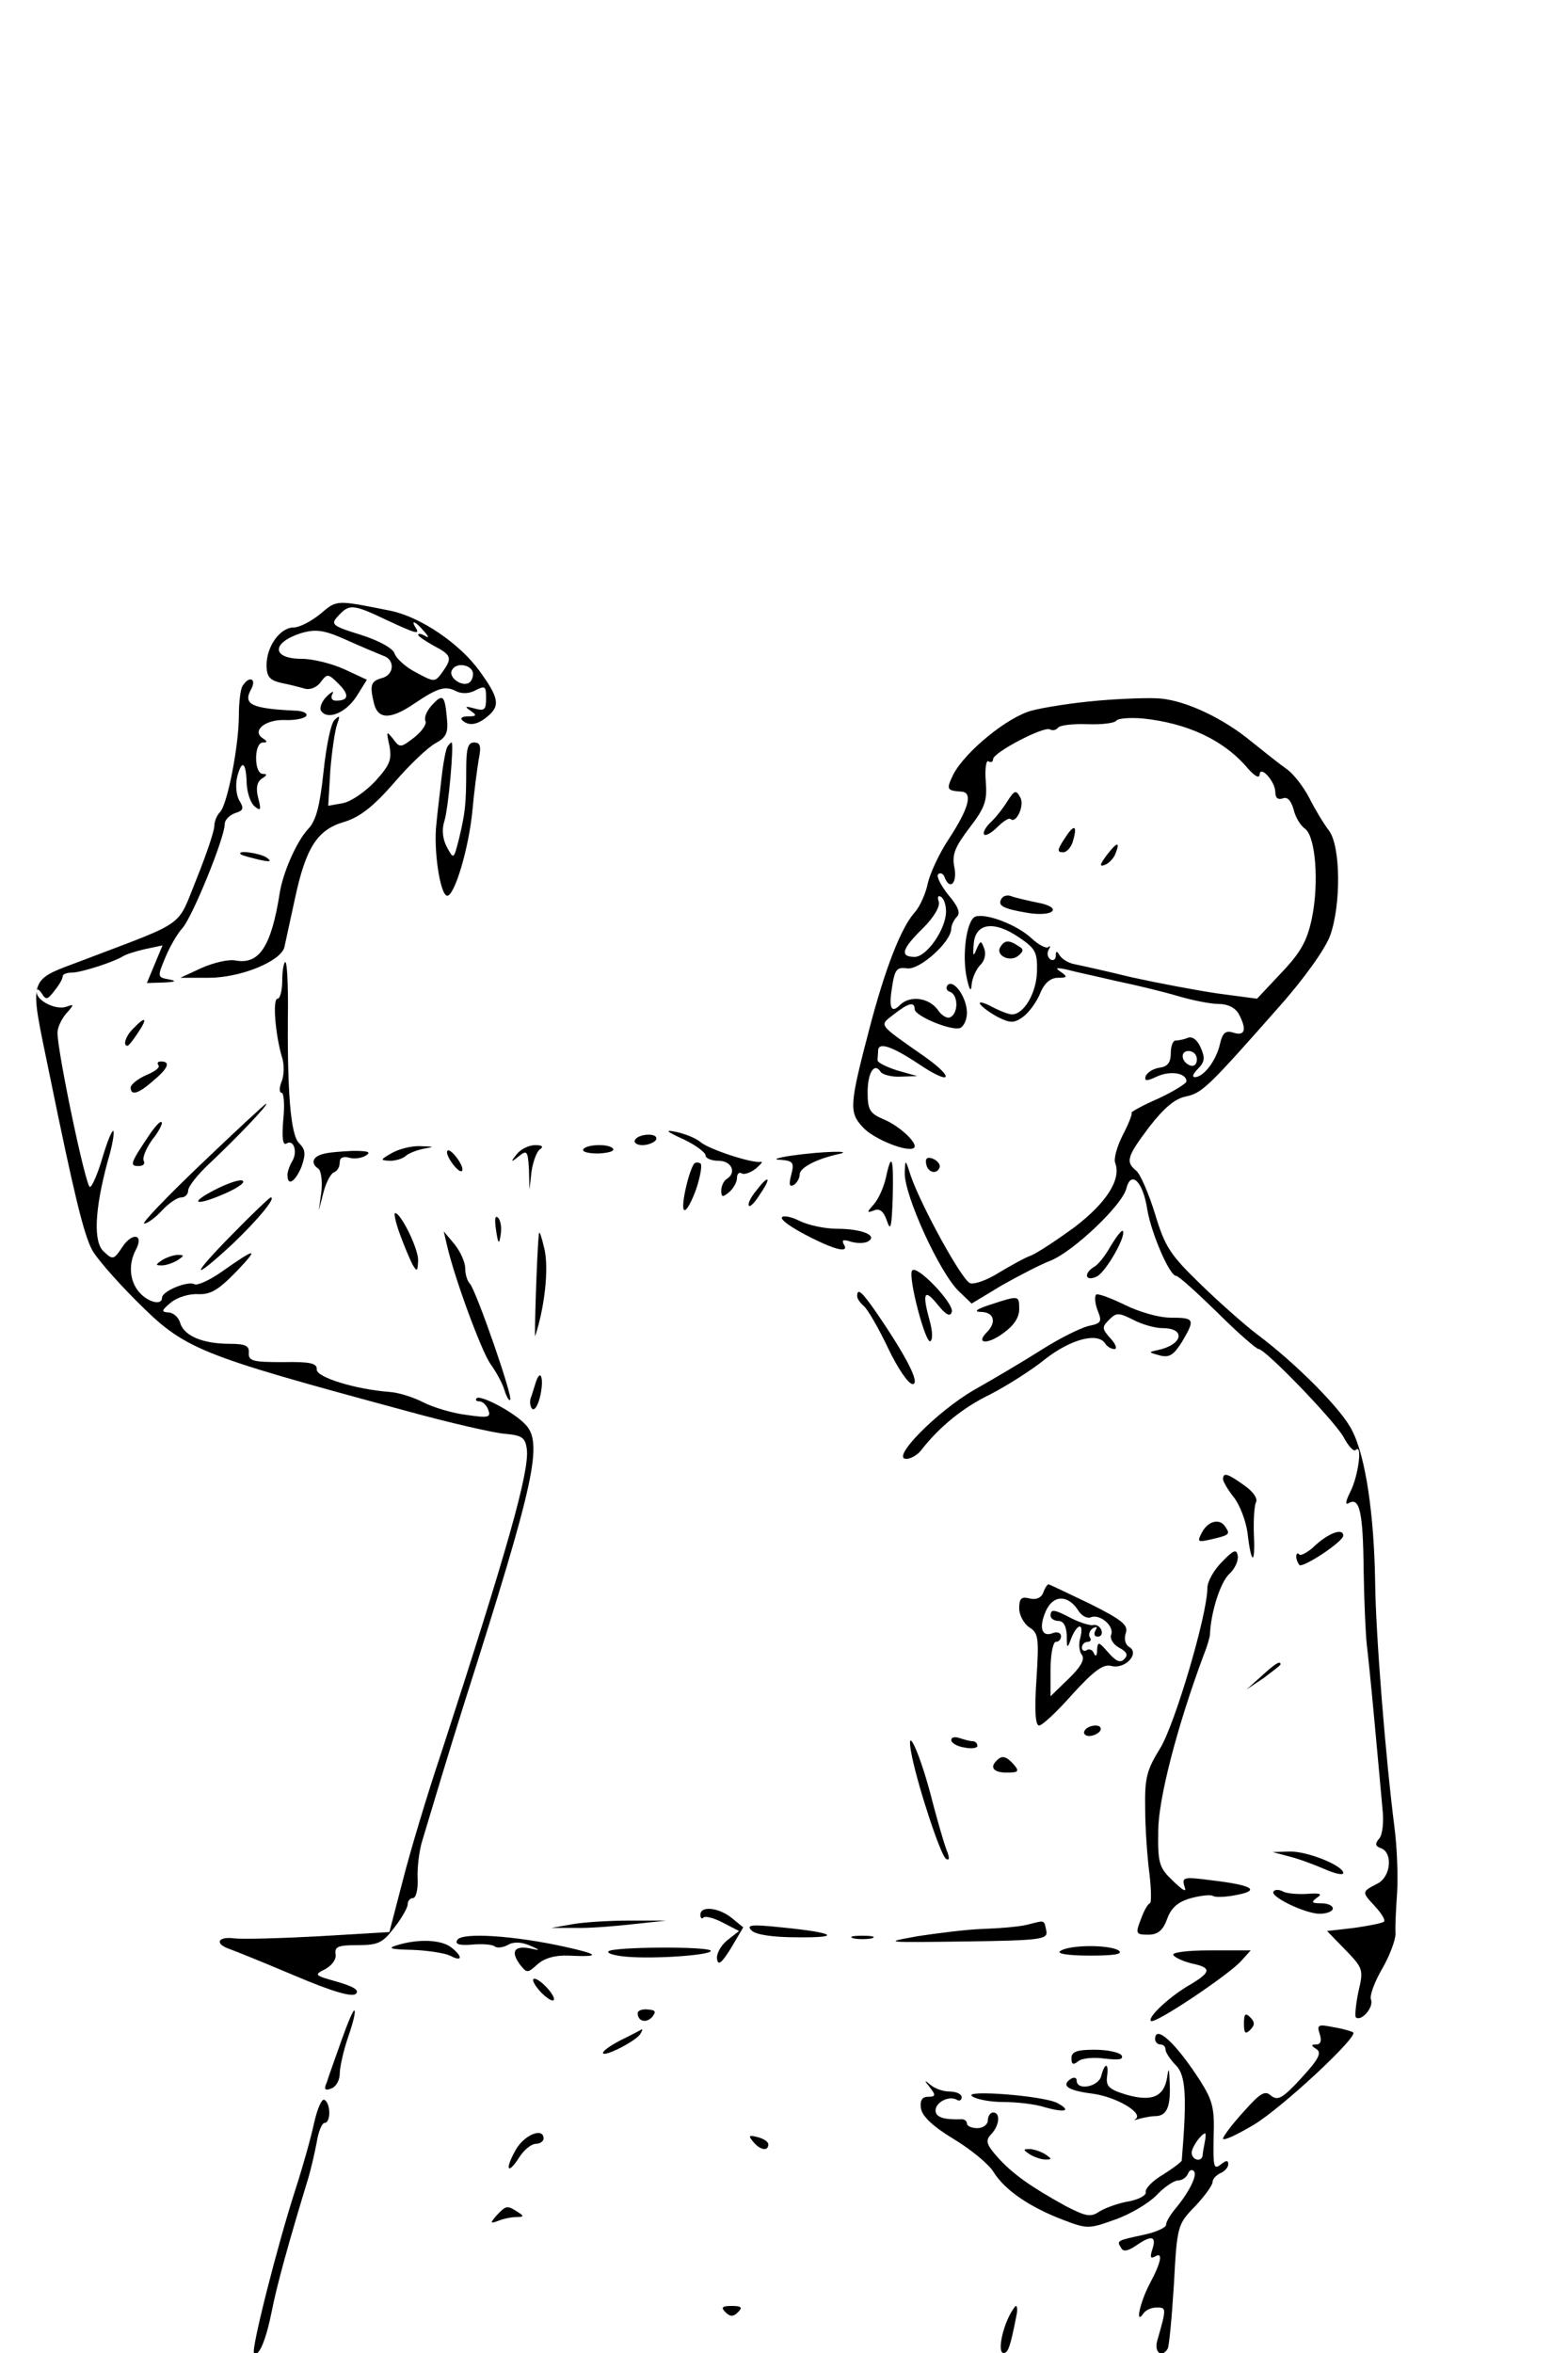 <?xml version="1.0" standalone="no"?>
<!DOCTYPE svg PUBLIC "-//W3C//DTD SVG 20010904//EN"
 "http://www.w3.org/TR/2001/REC-SVG-20010904/DTD/svg10.dtd">
<svg version="1.0" xmlns="http://www.w3.org/2000/svg"
 width="300pt" height="450pt" viewBox="0 0 300 450"
 preserveAspectRatio="xMidYMid meet">
<g transform="translate(0,450) scale(0.1,-0.1)"
fill="#000000" stroke="none">
<path d="M613 3326 c-17 -14 -40 -26 -51 -26 -26 0 -52 -36 -52 -72 0 -22 6
-29 28 -34 15 -3 35 -8 45 -11 11 -3 24 3 31 13 12 16 14 16 34 -4 21 -21 19
-32 -5 -32 -8 0 -11 5 -7 13 4 6 -1 5 -11 -5 -9 -9 -14 -21 -11 -27 12 -19 47
-5 68 27 l20 32 -43 20 c-24 11 -61 20 -81 20 -60 0 -59 32 1 50 26 7 42 5 84
-14 29 -13 60 -26 70 -30 23 -7 22 -37 -3 -43 -21 -6 -23 -14 -14 -50 8 -29
32 -29 76 1 46 31 60 35 81 24 10 -5 25 -5 37 2 18 9 20 8 20 -15 0 -23 -3
-25 -22 -20 -18 5 -20 4 -8 -4 13 -9 12 -11 -4 -11 -11 0 -16 -3 -12 -7 12
-12 29 -10 49 7 24 20 22 35 -15 86 -38 53 -113 104 -171 116 -105 21 -102 21
-134 -6z m125 -11 c60 -28 66 -29 57 -15 -10 16 1 11 16 -7 10 -11 10 -14 2
-9 -7 4 -13 5 -13 2 0 -3 14 -12 30 -21 34 -18 36 -23 16 -51 -14 -19 -15 -19
-50 0 -20 10 -38 27 -41 36 -3 10 -30 25 -65 36 -55 17 -58 20 -43 36 21 23
28 23 91 -7z m167 -104 c0 -8 -4 -16 -10 -18 -16 -5 -38 14 -30 26 9 16 40 9
40 -8z"/>
<path d="M464 3188 c-4 -6 -7 -32 -7 -57 0 -57 -22 -170 -36 -184 -6 -6 -11
-18 -11 -27 0 -9 -15 -54 -34 -101 -38 -94 -17 -79 -211 -153 -115 -44 -110
-26 -70 -222 46 -225 65 -304 81 -334 7 -14 44 -57 84 -97 94 -94 113 -102
520 -212 80 -22 163 -41 185 -43 34 -3 40 -7 43 -30 5 -43 -39 -197 -163 -578
-27 -80 -60 -190 -74 -245 l-26 -100 -135 -8 c-74 -4 -147 -6 -162 -4 -31 4
-38 -10 -10 -20 9 -3 66 -26 125 -51 73 -31 111 -42 118 -35 7 7 -5 14 -36 23
-43 12 -45 13 -23 24 13 7 22 19 20 29 -2 14 5 17 42 17 39 0 48 4 70 33 15
19 26 39 26 45 0 7 5 12 10 12 6 0 10 17 9 37 -1 21 3 54 9 73 21 70 50 167
81 265 135 424 151 497 115 532 -22 23 -85 56 -92 49 -3 -3 -1 -6 5 -6 6 0 14
-7 17 -16 6 -15 0 -16 -41 -10 -26 3 -63 14 -83 24 -19 10 -48 19 -65 20 -65
5 -140 28 -139 43 1 12 -13 15 -65 14 -57 0 -66 2 -65 18 1 13 -6 17 -36 17
-52 0 -87 15 -95 39 -3 12 -14 21 -23 21 -14 1 -13 4 5 19 12 10 35 17 52 16
24 -1 39 8 73 43 45 47 39 47 -29 -1 -23 -16 -46 -26 -51 -23 -12 7 -62 -13
-62 -26 0 -15 -26 -9 -43 10 -19 21 -22 54 -7 82 16 30 -7 34 -26 5 -16 -24
-18 -25 -35 -9 -21 18 -18 80 7 173 9 29 13 55 11 58 -3 2 -12 -21 -21 -51 -9
-31 -20 -56 -24 -56 -8 0 -62 258 -62 295 0 10 8 27 17 37 15 17 15 18 1 13
-20 -8 -58 11 -58 28 0 7 4 6 10 -3 8 -13 11 -12 24 5 9 11 16 23 16 28 0 4 8
7 18 7 17 0 79 20 97 31 6 4 25 10 43 14 l33 7 -15 -36 -15 -36 32 1 c23 1 26
3 10 6 -22 4 -22 5 -7 41 8 20 23 46 33 57 19 21 81 173 81 199 0 8 9 17 20
21 16 5 17 9 8 24 -6 10 -8 30 -4 46 9 34 17 27 18 -14 1 -17 7 -36 15 -43 12
-10 13 -7 7 16 -5 19 -2 31 7 37 10 6 11 9 2 9 -8 0 -13 13 -13 30 0 17 5 30
13 30 9 0 9 2 0 8 -22 14 4 36 41 35 20 -1 39 3 42 8 3 5 -7 10 -23 10 -82 4
-98 12 -83 40 12 21 -3 28 -16 7z"/>
<path d="M826 3151 c-10 -11 -15 -24 -12 -30 3 -5 -6 -19 -21 -31 -26 -20 -28
-21 -41 -3 -13 16 -13 15 -7 -13 5 -27 1 -37 -27 -68 -19 -20 -46 -39 -62 -42
l-28 -5 4 68 c3 37 9 77 13 88 6 16 5 18 -5 8 -7 -6 -16 -51 -21 -99 -7 -65
-14 -93 -29 -109 -22 -23 -49 -84 -55 -124 -16 -101 -39 -136 -84 -128 -13 3
-42 -4 -65 -14 l-41 -19 54 0 c61 0 137 31 145 58 2 9 11 51 20 92 21 99 43
133 94 148 30 9 56 29 96 75 30 35 66 69 80 76 20 11 24 20 21 48 -4 44 -8 47
-29 24z"/>
<path d="M2100 3160 c-47 -4 -104 -13 -126 -19 -46 -12 -127 -78 -150 -122
-14 -29 -13 -31 16 -33 22 -2 13 -33 -25 -91 -18 -27 -36 -66 -40 -85 -4 -19
-15 -44 -25 -55 -26 -29 -56 -106 -86 -220 -39 -149 -40 -162 -13 -191 21 -23
87 -49 98 -39 8 8 -29 43 -60 55 -25 11 -29 18 -29 51 0 38 13 58 25 39 3 -5
21 -10 38 -9 l32 1 -39 11 c-21 7 -38 15 -37 20 0 4 1 12 1 17 0 18 25 10 78
-25 62 -42 71 -28 10 15 -90 63 -86 58 -58 80 28 22 40 25 40 10 0 -13 70 -42
87 -36 7 3 13 16 13 29 0 29 -25 65 -37 53 -4 -5 -2 -11 5 -13 15 -6 16 -39 1
-48 -6 -4 -17 2 -25 14 -17 23 -53 28 -72 9 -17 -17 -22 -6 -15 36 5 32 9 37
29 34 24 -3 84 51 84 76 0 6 5 17 11 23 7 7 2 20 -17 42 -14 18 -23 35 -19 39
4 4 10 1 12 -5 10 -27 25 -12 19 18 -5 25 1 39 29 76 30 39 34 52 31 89 -2 24
1 41 5 38 5 -3 9 -1 9 4 0 13 98 64 109 57 5 -3 12 -1 15 3 3 5 28 8 56 7 28
-1 53 2 56 7 3 4 25 6 50 4 86 -9 155 -41 201 -95 13 -15 22 -20 23 -13 0 20
30 -12 30 -33 0 -11 5 -15 14 -12 9 4 16 -4 21 -21 3 -14 13 -31 22 -37 20
-15 27 -103 13 -171 -9 -43 -21 -65 -58 -104 l-47 -50 -75 10 c-41 6 -115 20
-165 31 -49 12 -99 23 -109 25 -11 2 -23 9 -28 16 -6 10 -8 10 -8 0 0 -7 -5
-10 -10 -7 -6 4 -7 12 -4 18 4 7 4 9 0 6 -4 -4 -19 4 -33 17 -28 26 -87 48
-107 41 -17 -7 -26 -75 -16 -119 5 -22 8 -26 9 -11 1 12 8 28 16 37 9 8 12 22
8 32 -6 16 -7 16 -15 -2 -6 -15 -7 -12 -5 11 3 40 39 45 87 12 31 -21 35 -28
34 -65 -1 -41 -25 -82 -48 -82 -6 0 -24 7 -39 15 -15 8 -25 10 -22 5 4 -6 19
-17 34 -25 24 -12 31 -12 48 0 11 8 26 28 33 45 8 20 20 30 34 30 18 0 19 2 6
11 -12 8 -10 9 10 5 14 -4 57 -13 95 -22 39 -8 92 -21 119 -29 27 -8 62 -15
77 -15 18 0 32 -7 39 -19 16 -30 12 -43 -10 -36 -15 5 -21 0 -26 -22 -7 -31
-31 -63 -48 -63 -6 0 -3 7 6 16 13 13 14 21 5 41 -6 14 -16 22 -25 18 -7 -3
-18 -5 -23 -5 -5 0 -9 -11 -9 -24 0 -18 -6 -26 -22 -28 -12 -2 -23 -9 -26 -16
-3 -10 2 -10 21 -1 26 12 57 7 57 -9 0 -4 -24 -19 -54 -33 -30 -13 -53 -26
-51 -27 2 -2 -6 -22 -17 -43 -11 -22 -18 -46 -14 -54 11 -31 -17 -75 -77 -121
-34 -25 -72 -50 -84 -55 -12 -4 -40 -20 -62 -33 -22 -14 -47 -23 -55 -20 -16
6 -93 147 -113 204 -11 34 -11 34 -12 7 -1 -43 67 -192 104 -227 l24 -23 58
35 c32 18 74 40 93 47 44 18 137 106 145 138 9 36 32 13 40 -40 8 -47 43 -127
55 -127 5 0 40 -32 79 -70 39 -39 75 -70 79 -70 13 0 146 -138 163 -169 9 -17
19 -28 23 -24 13 13 5 -49 -10 -79 -9 -18 -11 -27 -4 -23 21 13 28 -15 29
-129 1 -61 4 -124 6 -141 2 -16 9 -84 15 -150 6 -66 13 -140 15 -164 3 -25 0
-50 -6 -57 -9 -10 -8 -15 4 -19 22 -9 18 -54 -7 -67 -31 -16 -31 -16 -6 -43
13 -14 21 -27 18 -30 -3 -3 -29 -8 -57 -12 l-52 -6 35 -36 c34 -35 35 -38 25
-80 -5 -24 -7 -46 -5 -49 10 -9 35 19 29 34 -3 7 7 34 21 58 14 24 26 55 26
68 -1 13 1 48 3 78 2 30 0 87 -5 125 -17 133 -36 370 -37 470 -2 127 -18 239
-44 289 -19 40 -109 130 -183 185 -21 16 -69 58 -106 94 -59 57 -69 72 -88
135 -12 39 -28 76 -36 83 -21 17 -18 27 25 84 28 36 49 54 70 58 31 7 41 16
176 169 51 57 91 114 100 139 21 59 20 170 -2 200 -10 13 -27 41 -38 63 -11
21 -30 46 -43 55 -13 9 -43 33 -68 53 -52 43 -122 77 -173 82 -20 2 -74 0
-121 -4z m-290 -403 c0 -34 -37 -87 -60 -87 -29 0 -25 15 16 55 22 22 33 42
30 51 -3 9 -1 12 4 9 6 -3 10 -16 10 -28z m480 -283 c0 -9 -5 -14 -12 -12 -18
6 -21 28 -4 28 9 0 16 -7 16 -16z"/>
<path d="M856 3072 c-3 -5 -8 -31 -11 -58 -3 -27 -8 -67 -10 -89 -6 -50 7
-135 20 -138 14 -3 42 90 49 164 3 35 9 79 12 97 5 25 3 32 -9 32 -12 0 -15
-12 -15 -52 0 -66 -2 -83 -14 -133 -10 -39 -10 -39 -23 -15 -8 15 -10 33 -5
49 8 24 19 151 14 151 -2 0 -5 -4 -8 -8z"/>
<path d="M1927 2967 c-8 -13 -23 -32 -33 -41 -9 -9 -14 -19 -11 -22 3 -3 14 3
25 14 11 11 22 18 25 16 11 -11 28 26 19 41 -8 15 -11 14 -25 -8z"/>
<path d="M2036 2895 c-13 -20 -14 -25 -2 -25 7 0 16 10 19 22 9 31 2 33 -17 3z"/>
<path d="M2117 2864 c-13 -18 -14 -22 -3 -18 8 3 17 13 20 21 10 25 3 23 -17
-3z"/>
<path d="M461 2866 c2 -2 18 -6 34 -10 22 -5 26 -4 15 4 -14 9 -59 15 -49 6z"/>
<path d="M1916 2781 c-8 -13 3 -19 51 -27 51 -8 67 11 17 20 -19 4 -41 9 -49
12 -7 3 -16 1 -19 -5z"/>
<path d="M1914 2689 c-10 -16 18 -30 34 -17 11 9 11 13 0 19 -18 12 -26 11
-34 -2z"/>
<path d="M540 2625 c0 -19 -4 -35 -9 -35 -10 0 -4 -69 8 -110 5 -14 5 -35 0
-48 -5 -12 -5 -22 0 -22 4 0 6 -23 3 -51 -3 -35 -1 -50 6 -46 14 9 22 -16 11
-34 -5 -8 -9 -20 -9 -26 0 -23 15 -13 27 16 8 24 8 32 -5 45 -16 16 -23 98
-21 264 0 45 -2 82 -5 82 -3 0 -6 -16 -6 -35z"/>
<path d="M256 2534 c-15 -14 -22 -34 -12 -34 2 0 11 11 20 25 19 28 15 33 -8
9z"/>
<path d="M303 2463 c4 -4 -6 -12 -23 -19 -16 -7 -30 -18 -30 -24 0 -16 15 -12
43 13 29 24 34 37 15 37 -6 0 -8 -3 -5 -7z"/>
<path d="M385 2274 c-65 -62 -115 -114 -109 -114 6 0 21 11 34 25 13 14 29 25
37 25 7 0 13 6 13 13 0 8 19 32 43 54 50 47 113 113 106 112 -2 0 -58 -52
-124 -115z"/>
<path d="M284 2327 c-35 -52 -36 -57 -19 -57 9 0 13 4 10 10 -3 5 4 23 16 40
13 16 21 32 18 34 -2 3 -14 -10 -25 -27z"/>
<path d="M1308 2321 c23 -11 42 -25 42 -31 0 -5 11 -10 25 -10 25 0 35 -23 15
-35 -5 -3 -10 -13 -10 -22 0 -13 3 -13 15 -3 8 7 15 19 15 27 0 8 4 12 9 9 4
-3 17 1 27 9 10 9 15 14 9 13 -16 -3 -99 24 -115 38 -8 7 -28 15 -45 19 -24 5
-22 2 13 -14z"/>
<path d="M1215 2320 c-3 -5 3 -10 14 -10 11 0 23 5 26 10 3 6 -3 10 -14 10
-11 0 -23 -4 -26 -10z"/>
<path d="M750 2295 c-23 -13 -23 -14 -4 -15 11 0 24 4 30 9 5 5 20 11 34 14
22 4 22 4 -5 5 -16 1 -41 -5 -55 -13z"/>
<path d="M989 2293 c-13 -16 -12 -17 4 -4 15 12 17 10 19 -25 l1 -39 4 35 c3
19 10 38 16 42 8 5 4 8 -9 8 -12 0 -28 -8 -35 -17z"/>
<path d="M1116 2302 c-3 -5 10 -8 29 -8 18 1 31 4 28 9 -6 10 -51 9 -57 -1z"/>
<path d="M618 2293 c-20 -5 -24 -18 -9 -28 5 -3 8 -22 6 -43 l-5 -37 9 35 c5
19 14 36 20 38 6 2 11 10 11 19 0 9 6 12 18 9 9 -3 24 -1 32 4 11 7 4 9 -25 9
-22 -1 -48 -3 -57 -6z"/>
<path d="M862 2280 c7 -11 16 -20 20 -20 5 0 3 9 -4 20 -7 11 -16 20 -20 20
-5 0 -3 -9 4 -20z"/>
<path d="M1515 2290 c-28 -4 -38 -8 -22 -8 24 -2 27 -5 21 -28 -5 -19 -4 -25
5 -20 6 4 11 13 11 20 0 13 33 30 75 39 31 7 -34 5 -90 -3z"/>
<path d="M1772 2274 c3 -17 21 -21 26 -6 1 5 -4 12 -13 16 -11 4 -15 1 -13
-10z"/>
<path d="M1327 2273 c-11 -19 -25 -83 -18 -87 4 -3 14 15 23 40 8 24 12 47 8
49 -5 3 -11 2 -13 -2z"/>
<path d="M1695 2248 c-4 -18 -14 -41 -23 -51 -14 -16 -14 -17 0 -12 11 5 19
-2 25 -20 7 -21 9 -12 11 44 2 77 -2 90 -13 39z"/>
<path d="M410 2224 c-52 -27 -34 -31 24 -5 22 10 36 20 30 23 -5 3 -29 -5 -54
-18z"/>
<path d="M1447 2223 c-11 -13 -17 -26 -14 -29 2 -3 12 7 21 22 23 33 17 39 -7
7z"/>
<path d="M445 2140 c-81 -82 -81 -94 1 -18 47 45 83 88 72 88 -2 0 -35 -31
-73 -70z"/>
<path d="M765 2140 c8 -22 19 -48 24 -58 9 -15 10 -14 11 8 0 23 -33 90 -44
90 -3 0 1 -18 9 -40z"/>
<path d="M949 2148 c4 -28 6 -29 9 -9 2 13 0 27 -5 32 -6 6 -7 -3 -4 -23z"/>
<path d="M1496 2172 c-3 -5 19 -20 48 -35 56 -29 82 -34 70 -16 -4 8 0 9 15 4
11 -3 26 -3 32 1 19 11 -12 24 -59 24 -24 0 -56 7 -72 15 -16 8 -31 11 -34 7z"/>
<path d="M1031 2140 c-4 -38 -9 -204 -7 -195 18 55 26 126 18 165 -6 25 -10
38 -11 30z"/>
<path d="M2125 2117 c-10 -18 -24 -36 -32 -40 -21 -13 -16 -29 6 -18 18 10 57
79 49 87 -2 2 -12 -11 -23 -29z"/>
<path d="M856 2115 c15 -63 64 -196 82 -223 11 -15 23 -37 27 -50 4 -13 9 -22
11 -19 6 5 -65 209 -77 222 -5 5 -9 18 -9 30 0 11 -9 31 -20 45 l-21 25 7 -30z"/>
<path d="M310 2090 c-13 -9 -13 -10 0 -10 8 0 22 5 30 10 13 9 13 10 0 10 -8
0 -22 -5 -30 -10z"/>
<path d="M1745 2070 c-8 -13 26 -141 35 -135 5 3 4 20 -1 38 -15 54 -11 64 14
33 17 -21 25 -25 28 -15 5 16 -68 92 -76 79z"/>
<path d="M1640 2021 c0 -5 6 -13 13 -19 7 -6 28 -42 46 -80 18 -38 39 -69 47
-69 15 0 -10 50 -68 135 -29 42 -38 50 -38 33z"/>
<path d="M2097 2024 c-3 -4 -2 -17 3 -30 9 -22 7 -25 -18 -30 -15 -4 -54 -23
-87 -44 -33 -21 -92 -56 -131 -78 -71 -41 -161 -132 -130 -132 8 0 21 7 28 16
35 45 80 82 132 107 31 16 79 46 106 68 49 38 101 52 115 29 3 -5 11 -10 17
-10 6 0 3 9 -7 20 -17 19 -17 22 -3 36 14 14 18 14 46 0 17 -9 42 -16 56 -16
46 0 39 -32 -9 -42 -18 -4 -18 -4 3 -10 19 -5 27 0 43 25 26 44 25 47 -21 47
-23 0 -61 11 -89 25 -27 13 -51 22 -54 19z"/>
<path d="M1895 2005 c-28 -9 -33 -14 -17 -14 24 -1 29 -20 10 -39 -22 -22 1
-24 31 -2 20 14 31 30 31 46 0 27 0 27 -55 9z"/>
<path d="M1025 1856 c-3 -9 -7 -23 -10 -31 -2 -8 0 -17 4 -20 5 -2 11 9 15 27
7 33 0 52 -9 24z"/>
<path d="M2340 1671 c0 -4 9 -20 21 -35 11 -14 23 -45 26 -69 7 -60 15 -61 12
-1 -1 28 1 55 4 61 4 7 -6 21 -22 32 -32 23 -41 26 -41 12z"/>
<path d="M2300 1570 c-10 -19 -9 -20 17 -14 35 8 37 10 28 23 -10 18 -33 13
-45 -9z"/>
<path d="M2518 1546 c-14 -14 -29 -22 -32 -19 -3 4 -6 2 -6 -4 0 -5 3 -12 6
-16 7 -6 83 44 84 56 0 15 -26 6 -52 -17z"/>
<path d="M2338 1513 c-16 -16 -28 -38 -28 -50 0 -51 -62 -260 -90 -306 -26
-42 -30 -57 -29 -115 0 -37 4 -93 8 -124 4 -32 4 -58 1 -58 -3 0 -11 -13 -17
-30 -11 -28 -10 -30 14 -30 18 0 28 8 36 30 8 22 21 33 46 40 19 5 38 7 42 4
5 -3 25 -2 45 2 47 9 29 19 -48 28 -53 7 -57 6 -52 -11 5 -13 -1 -10 -22 10
-26 25 -29 33 -28 95 0 61 36 200 87 337 7 17 12 35 12 40 2 43 20 99 37 115
11 10 18 26 16 35 -2 13 -8 11 -30 -12z"/>
<path d="M1996 1454 c-4 -10 -14 -14 -26 -11 -16 4 -20 0 -20 -19 0 -13 9 -29
19 -36 18 -11 19 -20 14 -100 -4 -59 -2 -88 5 -88 6 0 35 27 64 60 41 45 59
58 74 54 26 -7 55 23 35 36 -8 4 -11 16 -7 27 5 15 -7 25 -69 56 -42 20 -77
37 -79 37 -2 0 -7 -7 -10 -16z m67 -34 c6 -10 17 -16 24 -13 18 7 45 -17 39
-33 -3 -8 4 -19 15 -25 15 -8 18 -14 10 -22 -8 -8 -16 -4 -31 13 -18 21 -20
21 -21 4 0 -11 -3 -13 -6 -6 -2 6 -9 10 -14 6 -5 -3 -9 0 -9 5 0 6 5 11 11 11
5 0 8 4 4 9 -3 5 0 13 6 17 8 4 9 3 5 -4 -4 -7 -2 -12 4 -12 7 0 10 6 7 13 -2
6 -10 11 -16 9 -6 -1 -25 5 -41 13 -34 18 -40 18 -40 5 0 -5 7 -10 15 -10 10
0 15 -10 16 -27 0 -27 1 -27 9 -5 12 28 24 29 17 0 -4 -12 -2 -27 3 -33 6 -8
-2 -23 -25 -45 l-35 -34 0 52 c0 29 5 52 10 52 6 0 10 5 10 11 0 6 -7 9 -15 6
-22 -9 -28 10 -14 42 14 31 42 32 62 1z"/>
<path d="M2413 1294 l-28 -25 33 22 c17 13 32 24 32 26 0 8 -11 1 -37 -23z"/>
<path d="M2075 1190 c-3 -5 1 -10 9 -10 8 0 18 5 21 10 3 6 -1 10 -9 10 -8 0
-18 -4 -21 -10z"/>
<path d="M1820 1172 c0 -5 11 -12 25 -14 14 -3 25 -1 25 3 0 5 -4 9 -9 9 -5 0
-16 3 -25 6 -9 3 -16 2 -16 -4z"/>
<path d="M1745 1140 c13 -62 55 -189 65 -195 7 -4 7 2 1 17 -5 13 -19 61 -31
108 -23 86 -49 138 -35 70z"/>
<path d="M1907 1133 c-14 -13 -6 -23 19 -23 22 0 25 2 14 15 -14 16 -23 19
-33 8z"/>
<path d="M2465 950 c17 -4 47 -15 68 -24 20 -9 37 -13 37 -8 0 14 -69 42 -103
41 l-32 -1 30 -8z"/>
<path d="M2437 883 c-10 -9 60 -43 88 -43 14 0 25 5 25 10 0 6 -10 10 -22 10
-19 0 -20 2 -8 11 11 7 6 9 -20 7 -19 -1 -40 1 -46 5 -6 3 -14 4 -17 0z"/>
<path d="M1340 838 c0 -6 3 -9 6 -5 4 3 20 -1 37 -10 l31 -16 -23 -18 c-12
-10 -21 -26 -19 -36 2 -13 9 -7 27 22 l23 39 -22 18 c-25 20 -60 24 -60 6z"/>
<path d="M1095 820 l-40 -7 45 0 c25 -1 74 3 110 7 l65 7 -70 0 c-38 0 -88 -3
-110 -7z"/>
<path d="M1965 819 c-16 -4 -55 -7 -85 -8 -30 -1 -86 -8 -125 -14 -67 -12 -63
-12 90 -10 147 2 160 4 157 20 -5 22 -1 21 -37 12z"/>
<path d="M1438 808 c8 -8 40 -13 88 -13 87 -1 71 9 -31 19 -57 6 -68 5 -57 -6z"/>
<path d="M875 790 c-5 -8 3 -11 28 -9 20 2 39 0 43 -3 4 -4 15 -3 25 2 11 7
26 6 41 0 23 -10 23 -11 1 -6 -29 5 -36 -6 -19 -30 14 -18 15 -18 34 -1 13 12
34 18 59 17 63 -3 61 2 -7 17 -95 21 -196 28 -205 13z"/>
<path d="M1633 793 c9 -2 25 -2 35 0 9 3 1 5 -18 5 -19 0 -27 -2 -17 -5z"/>
<path d="M760 780 c-20 -6 -13 -8 28 -9 29 -1 62 -6 73 -11 24 -13 25 -2 2 16
-20 15 -64 16 -103 4z"/>
<path d="M1164 768 c-3 -4 13 -8 33 -10 56 -5 163 3 163 11 0 9 -190 8 -196
-1z"/>
<path d="M2029 769 c-9 -5 13 -9 56 -9 48 0 65 3 55 10 -18 11 -93 11 -111 -1z"/>
<path d="M2245 761 c3 -5 19 -12 35 -16 38 -8 38 -16 -2 -40 -39 -22 -83 -63
-76 -70 7 -7 147 87 172 114 l19 21 -77 0 c-45 0 -75 -4 -71 -9z"/>
<path d="M1020 713 c0 -5 9 -18 20 -28 11 -10 20 -14 20 -8 0 5 -9 18 -20 28
-11 10 -20 14 -20 8z"/>
<path d="M653 597 c-12 -34 -25 -70 -28 -80 -6 -13 -3 -16 9 -11 9 3 16 16 16
28 0 12 7 44 16 70 9 26 15 49 12 51 -2 2 -13 -24 -25 -58z"/>
<path d="M1220 650 c0 -16 17 -20 28 -7 8 10 6 13 -9 14 -10 1 -19 -2 -19 -7z"/>
<path d="M2380 630 c0 -19 3 -21 12 -12 9 9 9 15 0 24 -9 9 -12 7 -12 -12z"/>
<path d="M2525 610 c4 -13 2 -20 -7 -20 -10 0 -10 -2 1 -9 10 -7 4 -19 -29
-55 -36 -39 -45 -44 -58 -34 -12 11 -21 5 -53 -31 -22 -24 -39 -47 -39 -51 0
-5 26 7 58 26 54 32 201 169 191 177 -2 2 -19 7 -37 10 -30 6 -33 5 -27 -13z"/>
<path d="M1187 598 c-21 -11 -36 -22 -33 -25 5 -6 63 24 71 37 3 5 5 9 3 9 -2
-1 -20 -11 -41 -21z"/>
<path d="M2210 600 c0 -5 5 -10 10 -10 6 0 10 -4 10 -10 0 -5 9 -19 20 -30 19
-19 21 -61 11 -182 -1 -3 -17 -15 -36 -27 -19 -11 -34 -26 -33 -33 2 -6 -12
-14 -32 -18 -19 -3 -44 -12 -56 -19 -17 -12 -26 -10 -65 10 -67 37 -101 61
-130 93 -22 25 -24 32 -13 44 16 16 19 42 4 42 -5 0 -10 -7 -10 -15 0 -8 -9
-15 -20 -15 -11 0 -20 4 -20 9 0 5 -6 9 -12 8 -33 -1 -48 4 -48 17 0 16 27 29
41 20 5 -3 9 0 9 5 0 6 -10 11 -23 11 -13 0 -29 6 -37 13 -12 10 -12 9 -1 -5
12 -15 11 -18 -3 -18 -12 0 -16 -7 -14 -22 2 -15 23 -35 63 -59 33 -20 67 -48
76 -63 21 -34 69 -67 132 -91 47 -18 50 -18 100 0 29 10 64 31 79 46 15 16 34
29 42 29 8 0 16 6 19 13 2 6 7 9 11 5 8 -7 -9 -41 -36 -73 -9 -11 -17 -24 -17
-30 0 -5 -19 -14 -43 -19 -51 -11 -52 -11 -43 -25 4 -8 13 -6 28 4 30 21 40
19 32 -6 -5 -15 -4 -19 4 -15 17 11 13 -10 -9 -51 -19 -36 -29 -82 -12 -57 4
6 15 11 25 11 19 0 19 -1 1 -64 -6 -22 9 -33 20 -15 3 5 8 60 12 123 6 112 7
115 40 149 19 20 34 41 34 47 0 6 7 13 15 17 8 3 15 11 15 17 0 8 -4 8 -15 -1
-13 -10 -14 -3 -13 53 2 56 -2 70 -26 108 -47 73 -86 108 -86 79z m95 -197
c-2 -10 -4 -21 -4 -25 -2 -14 -21 -9 -21 5 0 11 19 37 26 37 1 0 1 -8 -1 -17z"/>
<path d="M2050 564 c0 -12 3 -14 13 -6 7 6 30 8 51 5 26 -3 36 -2 32 6 -4 6
-27 11 -52 11 -34 0 -44 -4 -44 -16z"/>
<path d="M2107 530 c-5 -21 -47 -29 -47 -9 0 5 -4 7 -10 4 -21 -13 -8 -23 40
-29 46 -6 100 -38 82 -49 -4 -2 0 -2 8 1 8 2 22 5 30 5 22 0 30 17 28 62 -1
30 -2 33 -5 12 -6 -37 -29 -47 -78 -33 -33 10 -39 16 -37 34 4 27 -4 29 -11 2z"/>
<path d="M1860 491 c8 -6 35 -11 60 -11 25 0 61 -4 79 -10 39 -11 52 -7 24 8
-26 14 -182 26 -163 13z"/>
<path d="M601 440 c-6 -28 -22 -85 -36 -128 -34 -105 -85 -306 -79 -312 9 -9
23 25 34 80 9 47 33 134 70 255 5 17 12 47 16 68 3 20 10 37 15 37 12 0 12 37
0 44 -5 4 -14 -17 -20 -44z"/>
<path d="M987 389 c-22 -39 -16 -50 7 -14 9 14 23 25 31 25 8 0 15 5 15 10 0
22 -36 8 -53 -21z"/>
<path d="M1441 404 c13 -16 29 -19 29 -5 0 5 -9 11 -21 14 -16 4 -18 3 -8 -9z"/>
<path d="M1970 380 c8 -5 22 -10 30 -10 13 0 13 1 0 10 -8 5 -22 10 -30 10
-13 0 -13 -1 0 -10z"/>
<path d="M950 263 c-13 -15 -12 -16 4 -10 10 4 25 7 34 7 15 0 15 2 2 10 -20
13 -22 12 -40 -7z"/>
<path d="M1388 78 c9 -9 15 -9 24 0 9 9 7 12 -12 12 -19 0 -21 -3 -12 -12z"/>
<path d="M1932 73 c-16 -31 -23 -73 -12 -73 9 0 13 12 25 73 2 9 1 17 -1 17
-2 0 -7 -8 -12 -17z"/>
</g>
</svg>
